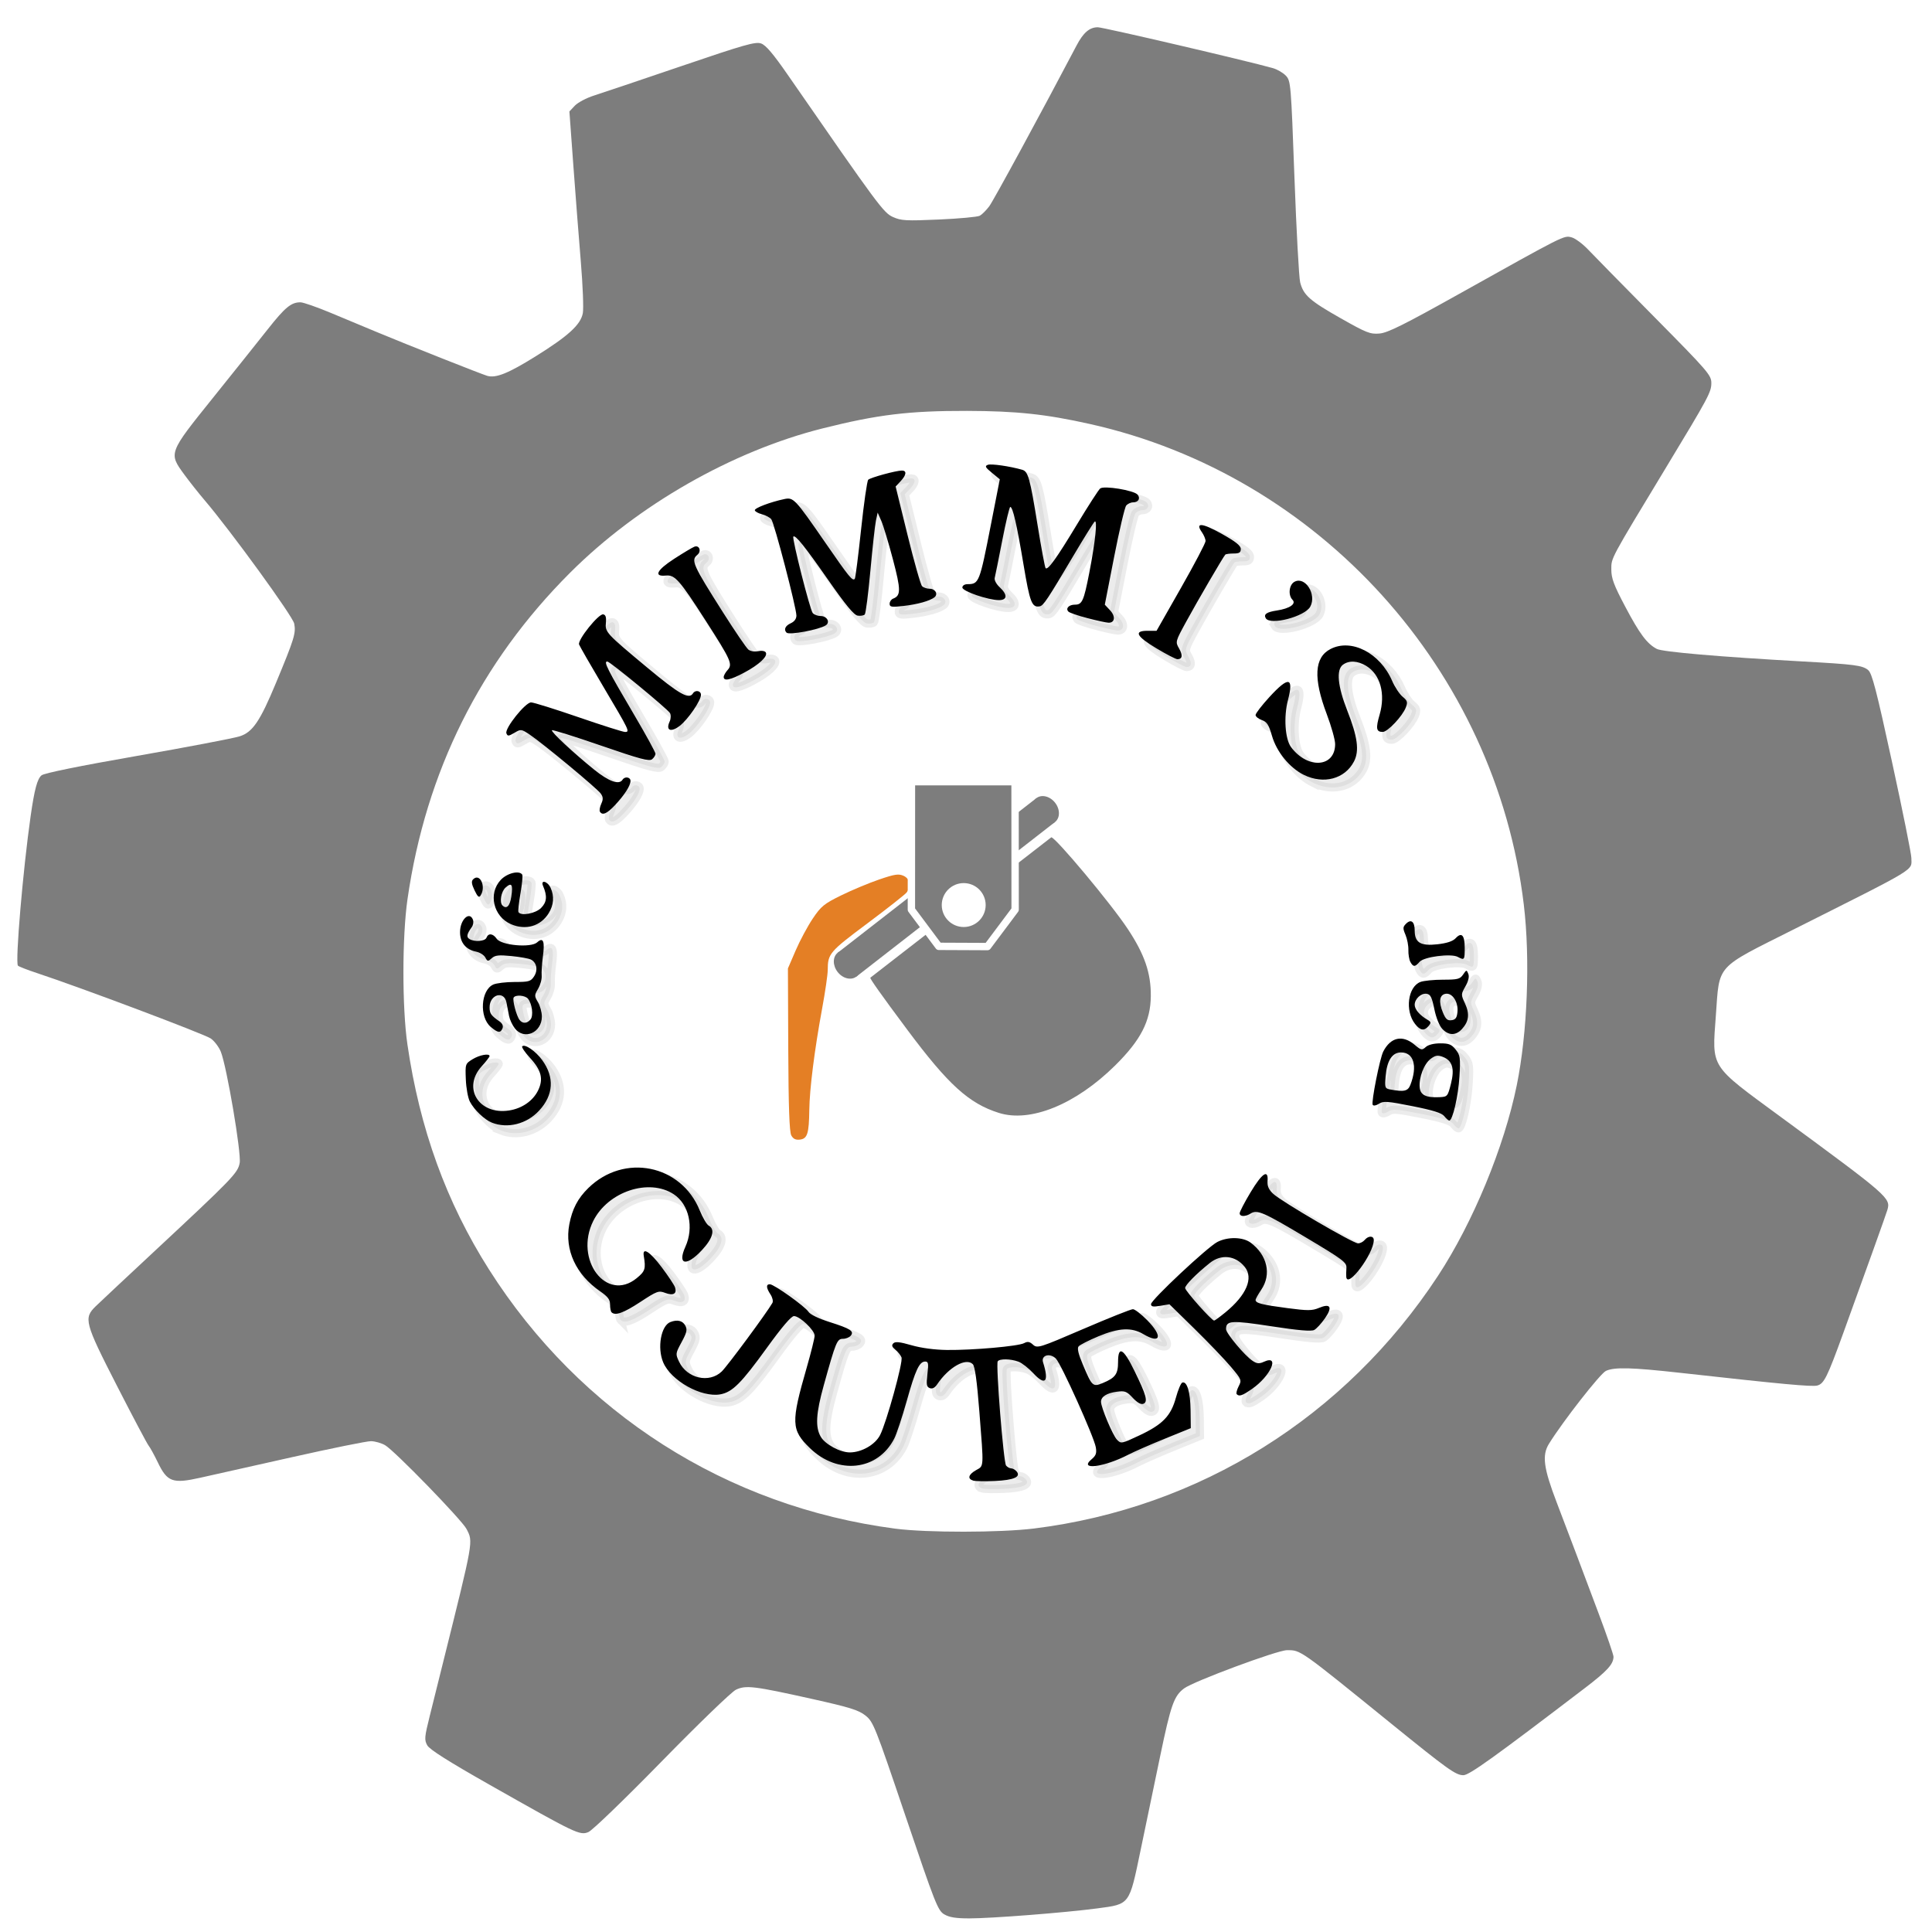 <?xml version="1.0" encoding="UTF-8" standalone="no"?>
<!-- Created with Inkscape (http://www.inkscape.org/) -->

<svg
   xmlns:dc="http://purl.org/dc/elements/1.1/"
   xmlns:cc="http://creativecommons.org/ns#"
   xmlns:rdf="http://www.w3.org/1999/02/22-rdf-syntax-ns#"
   xmlns:svg="http://www.w3.org/2000/svg"
   xmlns="http://www.w3.org/2000/svg"
   xmlns:sodipodi="http://sodipodi.sourceforge.net/DTD/sodipodi-0.dtd"
   xmlns:inkscape="http://www.inkscape.org/namespaces/inkscape"
   id="svg3336"
   version="1.1"
   inkscape:version="0.91 r13725"
   width="236"
   height="236"
   viewBox="0 0 236 236"
   sodipodi:docname="logo.svg">
  <defs
     id="defs3340">
    <filter
       inkscape:collect="always"
       style="color-interpolation-filters:sRGB"
       id="filter4368"
       x="-0.012"
       width="1.024"
       y="-0.012"
       height="1.024">
      <feGaussianBlur
         inkscape:collect="always"
         stdDeviation="0.619"
         id="feGaussianBlur4370" />
    </filter>
  </defs>
  <sodipodi:namedview
     pagecolor="#ffffff"
     bordercolor="#666666"
     borderopacity="1"
     objecttolerance="10"
     gridtolerance="10"
     guidetolerance="10"
     inkscape:pageopacity="0"
     inkscape:pageshadow="2"
     inkscape:window-width="1920"
     inkscape:window-height="1004"
     id="namedview3338"
     showgrid="false"
     showborder="true"
     inkscape:zoom="4"
     inkscape:cx="122.53002"
     inkscape:cy="71.367532"
     inkscape:window-x="0"
     inkscape:window-y="25"
     inkscape:window-maximized="1"
     inkscape:current-layer="g3346"
     inkscape:snap-grids="true"
     showguides="false">
    <inkscape:grid
       type="xygrid"
       id="grid4177" />
  </sodipodi:namedview>
  <g
     id="g3346"
     transform="translate(-421.953,-775.349)">
    <g
       id="g4236">
      <circle
         r="71.442"
         cy="891.803"
         cx="537.093"
         id="path4163"
         style="fill:#ffffff;fill-opacity:1" />
      <path
         sodipodi:nodetypes="cscscssccssccccccsscssscscsssssssssscssssccsccsscsssccssscscssscsssssccscssscscscscsccccsssccccccccscsssssscsscccsccssscc"
         style="fill:#7d7d7d;fill-opacity:1"
         d="m 537.288,1009.19 c -0.773,-0.462 -1.111,-1.319 -4.72,-11.988 -3.714,-10.98 -3.932,-11.527 -4.891,-12.291 -0.839,-0.669 -1.909,-1.002 -6.525,-2.031 -7.095,-1.581 -8.088,-1.702 -9.303,-1.125 -0.527,0.25 -4.568,4.15 -9.058,8.742 -4.552,4.655 -8.482,8.446 -8.963,8.645 -1.045,0.433 -1.484,0.223 -12.063,-5.773 -5.024,-2.847 -7.335,-4.309 -7.62,-4.82 -0.372,-0.666 -0.344,-0.999 0.307,-3.61 0.394,-1.582 1.121,-4.5 1.615,-6.485 3.763,-15.115 3.694,-14.724 2.877,-16.326 -0.562,-1.102 -8.819,-9.599 -9.959,-10.248 -0.458,-0.261 -1.229,-0.479 -1.714,-0.486 -0.485,-0.01 -4.795,0.866 -9.579,1.939 -4.784,1.073 -9.87,2.213 -11.302,2.533 -3.354,0.75 -4.012,0.509 -5.165,-1.89 -0.429,-0.892 -0.932,-1.81 -1.119,-2.039 -0.187,-0.229 -1.918,-3.5 -3.847,-7.268 -3.975,-7.764 -4.118,-8.3 -2.605,-9.766 0.496,-0.481 3.651,-3.436 7.011,-6.566 9.699,-9.037 10.339,-9.699 10.565,-10.927 0.219,-1.189 -1.567,-11.728 -2.301,-13.58 -0.228,-0.575 -0.779,-1.305 -1.225,-1.622 -0.738,-0.526 -15.871,-6.224 -21.199,-7.982 -1.222,-0.403 -2.286,-0.818 -2.364,-0.923 -0.342,-0.453 0.615,-11.705 1.555,-18.276 0.467,-3.263 0.808,-4.536 1.334,-4.972 0.318,-0.264 4.652,-1.146 11.554,-2.351 6.098,-1.065 11.88,-2.167 12.653,-2.413 1.571,-0.499 2.484,-1.843 4.421,-6.508 2.257,-5.436 2.455,-6.078 2.234,-7.256 -0.166,-0.885 -7.733,-11.305 -10.963,-15.095 -0.716,-0.84 -1.824,-2.24 -2.463,-3.112 -1.929,-2.631 -1.937,-2.609 3.46,-9.324 2.542,-3.163 5.572,-6.955 6.733,-8.426 2.117,-2.683 2.86,-3.295 3.998,-3.293 0.336,8.3e-4 1.986,0.575 3.666,1.276 1.68,0.701 4.241,1.77 5.692,2.374 3.705,1.544 12.8,5.148 13.466,5.336 1.053,0.298 2.559,-0.309 5.849,-2.355 4.041,-2.513 5.553,-3.892 5.817,-5.308 0.106,-0.569 -0.003,-3.38 -0.243,-6.247 -0.24,-2.867 -0.652,-8.178 -0.917,-11.801 l -0.481,-6.588 0.663,-0.705 c 0.365,-0.388 1.42,-0.945 2.345,-1.239 0.925,-0.293 5.715,-1.907 10.645,-3.587 7.733,-2.635 9.073,-3.015 9.761,-2.775 0.577,0.201 1.474,1.255 3.236,3.8 11.125,16.073 11.721,16.88 12.872,17.399 1,0.451 1.6,0.484 5.616,0.307 2.473,-0.109 4.718,-0.316 4.989,-0.461 0.271,-0.145 0.794,-0.668 1.162,-1.162 0.528,-0.709 6.4,-11.523 10.665,-19.64 0.827,-1.574 1.582,-2.221 2.593,-2.221 0.663,0 18.206,4.093 21.373,4.987 0.544,0.153 1.264,0.572 1.601,0.931 0.596,0.635 0.624,0.963 1.045,12.43 0.238,6.478 0.552,12.244 0.699,12.814 0.401,1.561 1.173,2.243 4.968,4.392 3.147,1.782 3.588,1.955 4.73,1.855 1.003,-0.088 2.98,-1.072 9.718,-4.837 12.921,-7.22 12.786,-7.152 13.721,-6.917 0.445,0.112 1.363,0.788 2.041,1.504 0.678,0.715 4.341,4.446 8.14,8.289 6.491,6.567 6.907,7.05 6.907,8.003 0,1.113 -0.312,1.697 -5.501,10.274 -6.916,11.434 -6.716,11.06 -6.716,12.505 0,1.088 0.305,1.903 1.701,4.545 1.76,3.331 2.66,4.535 3.857,5.161 0.702,0.367 7.687,0.968 17.766,1.529 6.455,0.359 7.337,0.475 8.049,1.056 0.473,0.386 1,2.416 2.927,11.274 1.293,5.942 2.351,11.197 2.351,11.678 0,1.609 1.043,0.976 -14.46,8.767 -9.556,4.802 -8.962,4.142 -9.422,10.474 -0.472,6.506 -0.815,5.971 7.945,12.404 13.219,9.709 13.436,9.899 13,11.367 -0.166,0.56 -2.552,7.223 -5.381,15.026 -1.955,5.394 -2.355,6.197 -3.186,6.406 -0.667,0.167 -4.315,-0.171 -16.679,-1.548 -5.981,-0.666 -8.075,-0.722 -9.123,-0.244 -0.691,0.315 -5.27,6.172 -6.963,8.908 -0.868,1.402 -0.661,2.966 0.946,7.164 0.789,2.062 1.857,4.873 2.373,6.247 0.516,1.374 1.756,4.676 2.757,7.336 1.001,2.66 1.815,5.034 1.81,5.275 -0.02,0.909 -0.778,1.738 -3.467,3.791 -11.088,8.464 -14.16,10.669 -14.871,10.669 -0.93,0 -1.89,-0.686 -8.751,-6.247 -11.353,-9.203 -11.099,-9.024 -12.8,-9.024 -1.173,0 -11.398,3.798 -12.565,4.668 -1.234,0.92 -1.614,1.992 -2.917,8.243 -0.701,3.36 -1.78,8.545 -2.398,11.523 -1.399,6.736 -1.279,6.574 -5.285,7.106 -3.913,0.52 -12.93,1.224 -15.651,1.222 -1.637,0 -2.44,-0.132 -3.054,-0.498 z m 10.956,-47.127 c 20.238,-2.506 38.059,-13.648 49.364,-30.865 4.267,-6.498 8.084,-15.733 9.624,-23.285 1.3,-6.374 1.653,-15.428 0.859,-22.058 -3.428,-28.62 -24.949,-52.454 -53.023,-58.718 -5.382,-1.201 -8.968,-1.582 -15.003,-1.596 -7.068,-0.016 -10.905,0.45 -17.631,2.139 -11.043,2.774 -22.565,9.358 -30.837,17.624 -10.969,10.96 -17.611,24.289 -19.863,39.858 -0.662,4.58 -0.669,13.264 -0.013,17.77 1.499,10.303 4.753,19.278 9.967,27.491 11.139,17.546 29.037,28.962 49.631,31.657 3.839,0.502 12.804,0.493 16.926,-0.017 z m -4.292,-50.774 c -3.649,-1.157 -6.152,-3.43 -11.143,-10.115 -3.395,-4.548 -4.55,-6.221 -4.55,-6.389 22.114,-17.158 0,0 22.114,-17.158 0.532,0.023 7.247,8.043 9.323,11.172 2.073,3.125 2.86,5.415 2.832,8.238 -0.03,3.044 -1.226,5.367 -4.357,8.462 -4.816,4.759 -10.355,7.016 -14.218,5.791 z"
         id="path3343"
         inkscape:connector-curvature="0" />
    </g>
    <path
       style="fill:#000000;fill-opacity:1"
       d="m 540.828,956.206 c -0.728,-0.217 -0.584,-0.74 0.349,-1.271 0.982,-0.559 0.958,-0.132 0.408,-7.159 -0.291,-3.722 -0.541,-5.529 -0.802,-5.79 -0.828,-0.828 -2.932,0.362 -4.348,2.459 -0.292,0.432 -0.593,0.588 -0.906,0.468 -0.393,-0.151 -0.439,-0.425 -0.288,-1.714 0.153,-1.302 0.112,-1.534 -0.268,-1.534 -0.718,0 -1.194,1.016 -2.268,4.84 -0.555,1.974 -1.238,4.036 -1.519,4.581 -2.013,3.913 -6.887,4.461 -10.296,1.159 -2.297,-2.226 -2.333,-3.108 -0.396,-9.834 0.533,-1.851 0.969,-3.611 0.969,-3.91 0,-0.665 -1.82,-2.389 -2.521,-2.389 -0.334,0 -1.464,1.322 -3.301,3.862 -3.144,4.348 -4.214,5.42 -5.683,5.696 -2.306,0.433 -6.058,-1.666 -6.997,-3.914 -0.746,-1.786 -0.263,-4.476 0.883,-4.916 0.847,-0.325 1.495,-0.172 1.817,0.429 0.269,0.503 0.196,0.834 -0.447,2.024 -0.752,1.39 -0.759,1.444 -0.308,2.395 0.968,2.04 3.674,2.661 5.207,1.195 0.694,-0.664 5.494,-7.158 6.194,-8.38 0.113,-0.198 0.01,-0.662 -0.235,-1.031 -0.535,-0.817 -0.562,-1.247 -0.078,-1.247 0.506,0 4.32,2.723 4.721,3.371 0.197,0.318 1.223,0.816 2.539,1.232 2.589,0.82 3.075,1.131 2.619,1.681 -0.173,0.209 -0.602,0.38 -0.953,0.38 -0.715,0 -0.862,0.357 -2.339,5.671 -0.958,3.446 -1.055,5.13 -0.363,6.301 0.554,0.938 2.38,1.914 3.564,1.905 1.444,-0.011 3.091,-0.962 3.68,-2.125 0.79,-1.561 2.825,-8.934 2.616,-9.479 -0.098,-0.257 -0.435,-0.678 -0.748,-0.934 -0.424,-0.347 -0.489,-0.547 -0.256,-0.785 0.236,-0.24 0.786,-0.183 2.221,0.231 1.187,0.342 2.823,0.561 4.328,0.579 3.151,0.037 8.72,-0.455 9.428,-0.834 0.432,-0.231 0.672,-0.19 1.092,0.19 0.517,0.468 0.75,0.396 6.155,-1.929 3.089,-1.329 5.809,-2.412 6.044,-2.408 0.235,0 1.016,0.606 1.735,1.336 1.948,1.978 1.671,2.968 -0.476,1.701 -1.43,-0.844 -2.984,-0.764 -5.484,0.281 -1.173,0.49 -2.258,1.042 -2.411,1.226 -0.192,0.232 -0.033,0.916 0.519,2.223 1.129,2.676 1.22,2.759 2.456,2.244 1.518,-0.631 1.847,-1.087 1.847,-2.558 0,-2.036 0.645,-1.692 1.993,1.064 1.465,2.995 1.686,3.813 1.091,4.041 -0.289,0.111 -0.741,-0.145 -1.285,-0.727 -0.747,-0.799 -0.962,-0.882 -1.955,-0.749 -1.231,0.165 -1.927,0.608 -1.927,1.227 0,0.694 1.428,4.082 1.952,4.633 0.488,0.512 0.55,0.5 2.722,-0.519 2.861,-1.342 3.863,-2.376 4.476,-4.618 0.262,-0.958 0.614,-1.788 0.781,-1.843 0.575,-0.192 0.983,1.172 1.01,3.369 l 0.026,2.201 -3.193,1.297 c -1.756,0.713 -3.755,1.589 -4.442,1.945 -2.979,1.546 -6.126,1.934 -4.476,0.551 0.526,-0.441 0.63,-0.736 0.51,-1.452 -0.211,-1.259 -4.229,-10.189 -4.876,-10.836 -0.733,-0.733 -1.845,-0.411 -1.569,0.455 0.759,2.385 0.276,2.924 -1.192,1.33 -0.567,-0.615 -1.382,-1.25 -1.812,-1.411 -0.959,-0.359 -2.324,-0.381 -2.534,-0.041 -0.249,0.403 0.707,12.345 1.019,12.728 0.155,0.191 0.439,0.347 0.631,0.347 0.192,0 0.49,0.171 0.664,0.38 0.548,0.66 -0.357,1.053 -2.666,1.159 -1.189,0.054 -2.381,0.034 -2.648,-0.046 z m 32.196,-10.551 c -0.096,-0.096 0.01,-0.527 0.231,-0.958 0.394,-0.762 0.368,-0.828 -0.95,-2.394 -0.745,-0.886 -2.738,-2.966 -4.428,-4.622 l -3.073,-3.012 -1.125,0.19 c -0.879,0.149 -1.125,0.103 -1.125,-0.207 0,-0.51 6.882,-6.959 8.101,-7.592 1.264,-0.656 3.115,-0.622 4.057,0.076 2.05,1.518 2.585,3.874 1.308,5.756 -0.382,0.563 -0.694,1.129 -0.694,1.258 0,0.381 0.786,0.581 3.867,0.986 2.517,0.331 3.036,0.328 3.873,-0.022 1.42,-0.593 1.691,-0.113 0.725,1.281 -0.434,0.626 -1.019,1.261 -1.301,1.412 -0.36,0.193 -1.922,0.059 -5.246,-0.451 -4.893,-0.75 -5.526,-0.709 -5.526,0.355 0,0.507 2.3,3.254 3.241,3.87 0.547,0.358 0.802,0.378 1.394,0.108 1.996,-0.909 0.815,1.753 -1.477,3.33 -1.199,0.825 -1.543,0.943 -1.851,0.635 z m -1.376,-10.003 c 2.571,-2.107 3.454,-4.189 2.354,-5.548 -1.139,-1.406 -2.876,-1.596 -4.276,-0.469 -1.69,1.361 -3.006,2.696 -3.006,3.051 0,0.338 3.243,3.98 3.543,3.98 0.081,0 0.705,-0.456 1.385,-1.014 z m -74.99,0 c -0.102,-0.102 -0.185,-0.533 -0.185,-0.959 0,-0.601 -0.271,-0.96 -1.217,-1.611 -2.954,-2.033 -4.348,-5.057 -3.762,-8.164 0.357,-1.89 1.035,-3.186 2.331,-4.452 4.367,-4.267 11.326,-2.868 13.603,2.736 0.362,0.89 0.856,1.73 1.099,1.865 0.815,0.456 0.502,1.565 -0.847,3.007 -1.897,2.029 -3.011,1.79 -2.005,-0.428 1.07,-2.358 0.449,-5.177 -1.411,-6.408 -3.03,-2.005 -8.048,-0.343 -9.844,3.259 -2.354,4.724 1.629,9.982 5.297,6.993 1.044,-0.851 1.138,-1.143 0.874,-2.734 -0.186,-1.12 0.75,-0.526 2.188,1.388 0.803,1.069 1.537,2.175 1.631,2.457 0.259,0.781 -0.212,1.051 -1.19,0.682 -0.814,-0.307 -0.997,-0.24 -3.059,1.113 -2.043,1.341 -3.054,1.703 -3.503,1.255 z m 89.745,-4.327 c -0.016,-0.191 -0.01,-0.681 0.019,-1.089 0.044,-0.68 -0.365,-0.989 -4.887,-3.688 -5.269,-3.145 -6.005,-3.466 -6.802,-2.968 -0.672,0.42 -1.35,0.405 -1.349,-0.029 0,-0.191 0.601,-1.347 1.335,-2.568 1.411,-2.348 2.183,-2.858 2.071,-1.366 -0.047,0.625 0.14,1.046 0.694,1.565 0.998,0.934 9.755,6.048 10.357,6.048 0.257,0 0.623,-0.187 0.813,-0.416 0.452,-0.544 1.111,-0.534 1.111,0.017 0,1.662 -3.235,5.987 -3.361,4.495 z M 482.035,912.481 c -0.903,-0.359 -2.162,-1.562 -2.687,-2.568 -0.229,-0.438 -0.451,-1.657 -0.493,-2.708 -0.076,-1.887 -0.066,-1.918 0.821,-2.466 0.855,-0.528 2.081,-0.752 2.081,-0.38 0,0.096 -0.437,0.659 -0.972,1.25 -2.383,2.638 -0.341,5.943 3.332,5.392 1.586,-0.238 2.932,-1.163 3.562,-2.446 0.682,-1.39 0.413,-2.471 -0.996,-3.999 -0.616,-0.669 -1.04,-1.296 -0.941,-1.395 0.324,-0.324 1.645,0.586 2.441,1.682 1.522,2.096 1.393,4.256 -0.367,6.166 -1.514,1.642 -3.856,2.239 -5.782,1.473 z m 116.337,-0.793 c -0.301,-0.381 -1.382,-0.721 -3.887,-1.219 -3.054,-0.608 -3.544,-0.644 -4.081,-0.297 -0.355,0.229 -0.678,0.285 -0.772,0.133 -0.195,-0.316 0.873,-5.697 1.293,-6.511 0.905,-1.755 2.35,-2.066 3.826,-0.824 0.803,0.676 0.9,0.696 1.362,0.278 0.307,-0.278 0.987,-0.45 1.774,-0.45 1.061,0 1.379,0.129 1.883,0.763 0.551,0.694 0.593,0.99 0.461,3.262 -0.139,2.404 -0.836,5.425 -1.246,5.404 -0.109,-0.01 -0.385,-0.248 -0.614,-0.539 z m 0.816,-3.945 c 0.475,-1.875 0.178,-2.849 -1.006,-3.299 -0.607,-0.231 -0.889,-0.184 -1.461,0.24 -0.817,0.606 -1.467,2.3 -1.347,3.509 0.092,0.93 0.777,1.26 2.442,1.178 0.94,-0.047 0.985,-0.1 1.371,-1.627 z m -4.95,0.121 c 0.889,-2.3 0.411,-3.957 -1.142,-3.957 -1.083,0 -1.726,0.995 -1.886,2.917 -0.114,1.378 -0.078,1.486 0.535,1.603 1.716,0.325 2.191,0.218 2.493,-0.563 z m -109.387,-6.885 c -0.306,-0.389 -0.627,-1.076 -0.714,-1.527 -0.087,-0.451 -0.23,-1.195 -0.319,-1.653 -0.288,-1.49 -2.06,-0.974 -2.06,0.6 0,0.755 0.177,1.006 1.225,1.73 0.33,0.228 0.465,0.54 0.356,0.824 -0.237,0.617 -0.58,0.575 -1.454,-0.177 -1.406,-1.209 -1.203,-4.466 0.321,-5.161 0.379,-0.172 1.554,-0.314 2.612,-0.314 1.736,0 1.968,-0.067 2.37,-0.68 0.504,-0.769 0.333,-1.692 -0.383,-2.059 -0.257,-0.132 -1.326,-0.324 -2.376,-0.427 -1.556,-0.153 -2.001,-0.104 -2.407,0.263 -0.462,0.418 -0.519,0.411 -0.788,-0.091 -0.159,-0.298 -0.665,-0.617 -1.124,-0.709 -1.257,-0.252 -1.962,-1.109 -1.962,-2.386 0,-1.516 1.154,-2.618 1.58,-1.509 0.096,0.25 0.029,0.656 -0.149,0.902 -0.607,0.84 -0.679,1.198 -0.291,1.444 0.622,0.394 1.917,0.293 2.092,-0.163 0.223,-0.582 0.795,-0.519 1.246,0.137 0.556,0.808 4.176,1.131 4.938,0.441 0.748,-0.677 0.959,-0.157 0.704,1.734 -0.117,0.867 -0.183,1.916 -0.148,2.332 0.035,0.416 -0.159,1.134 -0.432,1.597 -0.471,0.797 -0.472,0.882 -0.02,1.647 0.262,0.444 0.476,1.232 0.476,1.752 0,1.962 -2.147,2.911 -3.292,1.454 z m 1.905,-1.098 c 0.381,-0.459 0.2,-1.922 -0.314,-2.541 -0.343,-0.413 -1.515,-0.507 -1.742,-0.139 -0.18,0.292 0.348,2.281 0.73,2.75 0.379,0.466 0.904,0.438 1.326,-0.07 z m 111.378,1.153 c -0.364,-0.388 -0.759,-1.372 -0.974,-2.429 -0.291,-1.431 -0.472,-1.794 -0.928,-1.862 -0.687,-0.102 -1.469,0.619 -1.469,1.353 0,0.551 0.618,1.274 1.55,1.814 0.455,0.264 0.476,0.37 0.15,0.763 -0.532,0.641 -1.015,0.57 -1.656,-0.245 -1.258,-1.6 -0.882,-4.546 0.656,-5.13 0.399,-0.152 1.639,-0.276 2.756,-0.276 1.795,0 2.08,-0.072 2.455,-0.625 0.407,-0.599 0.433,-0.603 0.637,-0.091 0.139,0.349 0.018,0.877 -0.35,1.527 -0.552,0.976 -0.553,1.013 -0.049,2.104 0.586,1.268 0.47,2.205 -0.387,3.124 -0.75,0.804 -1.619,0.794 -2.39,-0.027 z m 1.854,-2.075 c 0.115,-1.203 -0.611,-2.334 -1.425,-2.219 -0.777,0.111 -0.907,0.967 -0.351,2.299 0.338,0.809 0.556,1.002 1.057,0.931 0.488,-0.069 0.65,-0.297 0.719,-1.012 z m -5.754,-6.109 c -0.149,-0.279 -0.258,-0.934 -0.242,-1.458 0.016,-0.523 -0.144,-1.357 -0.354,-1.853 -0.337,-0.792 -0.329,-0.956 0.067,-1.352 0.614,-0.614 1.059,-0.261 1.059,0.838 0,1.472 0.717,1.903 2.773,1.671 1.168,-0.132 1.883,-0.37 2.229,-0.741 0.731,-0.785 1.107,-0.379 1.107,1.195 0,1.474 -0.036,1.521 -0.848,1.086 -0.833,-0.446 -4.134,-0.017 -4.667,0.606 -0.551,0.644 -0.781,0.645 -1.123,0.01 z M 484.371,888.241 c -2.159,-0.94 -2.808,-3.742 -1.253,-5.407 0.781,-0.837 2.284,-1.202 2.631,-0.639 0.076,0.123 -0.024,1.153 -0.221,2.291 -0.197,1.137 -0.307,2.161 -0.244,2.276 0.283,0.513 2.072,0.187 2.761,-0.502 0.71,-0.71 0.777,-1.448 0.245,-2.691 -0.342,-0.799 0.551,-0.584 0.918,0.221 0.47,1.031 0.394,2.087 -0.222,3.097 -0.974,1.597 -2.817,2.138 -4.616,1.354 z m 0.04,-3.366 c 0.225,-1.5 0.044,-1.781 -0.709,-1.099 -0.535,0.484 -0.758,1.79 -0.372,2.176 0.495,0.495 0.906,0.086 1.081,-1.077 z m -4.491,-0.77 c -0.362,-0.76 -0.409,-1.108 -0.178,-1.339 0.827,-0.827 1.619,0.863 0.921,1.966 -0.196,0.31 -0.362,0.17 -0.743,-0.627 z m 15.316,-9.608 c -0.087,-0.141 -0.014,-0.574 0.163,-0.962 0.254,-0.557 0.24,-0.821 -0.066,-1.254 -0.442,-0.626 -7.065,-6.122 -8.666,-7.191 -1.034,-0.691 -1.079,-0.696 -1.876,-0.225 -0.72,0.425 -0.836,0.432 -0.979,0.059 -0.228,-0.593 2.312,-3.775 3.013,-3.775 0.299,0 2.901,0.812 5.782,1.805 2.881,0.993 5.443,1.805 5.693,1.805 0.617,0 0.561,-0.116 -2.66,-5.553 -1.535,-2.591 -2.863,-4.899 -2.951,-5.129 -0.21,-0.547 2.39,-3.792 2.951,-3.682 0.293,0.057 0.39,0.354 0.326,1 -0.116,1.173 0.011,1.311 5.04,5.496 3.95,3.287 5.112,3.94 5.601,3.148 0.278,-0.449 0.972,-0.318 0.972,0.184 0,0.71 -1.589,3.023 -2.614,3.805 -1.073,0.818 -1.708,0.547 -1.221,-0.522 0.168,-0.368 0.188,-0.806 0.048,-1.053 -0.281,-0.496 -7.332,-6.301 -7.655,-6.301 -0.482,0 -0.064,0.828 3.363,6.654 1.389,2.361 2.526,4.439 2.526,4.617 0,0.178 -0.188,0.479 -0.417,0.669 -0.342,0.284 -1.466,-0.016 -6.256,-1.669 -3.212,-1.108 -5.902,-1.953 -5.978,-1.877 -0.168,0.168 2.567,2.724 5.138,4.802 1.817,1.468 3.071,1.915 3.487,1.243 0.268,-0.433 0.972,-0.326 0.972,0.149 0,0.58 -0.735,1.724 -1.911,2.975 -0.975,1.037 -1.523,1.273 -1.825,0.784 z m 85.987,-4.494 c -1.741,-0.862 -3.33,-2.811 -3.896,-4.777 -0.387,-1.346 -0.614,-1.698 -1.237,-1.918 -0.42,-0.148 -0.764,-0.427 -0.764,-0.619 0,-0.192 0.761,-1.179 1.69,-2.194 2.35,-2.565 3.002,-2.456 2.263,0.376 -0.533,2.042 -0.353,4.759 0.381,5.741 2.03,2.719 5.384,2.489 5.384,-0.37 0,-0.524 -0.459,-2.166 -1.02,-3.648 -1.669,-4.412 -1.525,-6.942 0.455,-7.966 2.555,-1.321 6.046,0.48 7.526,3.882 0.332,0.764 0.909,1.639 1.282,1.946 0.584,0.48 0.639,0.662 0.395,1.304 -0.405,1.066 -2.224,2.997 -2.823,2.997 -0.796,0 -0.872,-0.42 -0.381,-2.108 0.739,-2.541 0.091,-4.906 -1.629,-5.955 -1.051,-0.641 -2.102,-0.696 -2.849,-0.15 -0.837,0.612 -0.65,2.616 0.52,5.591 1.273,3.235 1.499,4.931 0.829,6.226 -1.107,2.138 -3.712,2.836 -6.126,1.641 z m -70.867,-11.956 c 0,-0.179 0.212,-0.56 0.472,-0.847 0.646,-0.714 0.43,-1.201 -2.683,-6.047 -3.206,-4.989 -3.754,-5.609 -4.861,-5.498 -1.524,0.153 -1.113,-0.666 1.031,-2.053 1.108,-0.717 2.217,-1.38 2.465,-1.474 0.597,-0.225 0.887,0.554 0.366,0.986 -0.816,0.677 -0.594,1.177 3.141,7.066 1.453,2.291 2.841,4.325 3.085,4.52 0.255,0.204 0.76,0.286 1.186,0.192 0.426,-0.094 0.825,-0.029 0.937,0.151 0.288,0.466 -0.812,1.498 -2.634,2.469 -1.694,0.903 -2.505,1.076 -2.505,0.534 z m 52.871,-3.493 c -2.478,-1.486 -2.818,-2.152 -1.098,-2.152 l 1.102,0 2.993,-5.261 c 1.646,-2.893 2.993,-5.458 2.993,-5.7 0,-0.241 -0.202,-0.727 -0.449,-1.079 -0.855,-1.221 0.01,-1.156 2.399,0.179 1.726,0.964 2.353,1.461 2.353,1.867 0,0.436 -0.186,0.553 -0.879,0.553 -0.483,0 -0.941,0.062 -1.015,0.139 -0.237,0.242 -3.409,5.681 -4.788,8.211 -1.312,2.406 -1.321,2.441 -0.861,3.244 0.482,0.84 0.41,1.317 -0.2,1.317 -0.194,0 -1.342,-0.594 -2.552,-1.319 z m -45.193,-1.924 c -0.371,-0.371 -0.161,-0.842 0.513,-1.149 0.447,-0.203 0.693,-0.541 0.69,-0.947 -0.01,-0.982 -2.707,-11.324 -3.072,-11.764 -0.179,-0.215 -0.692,-0.487 -1.14,-0.603 -0.448,-0.116 -0.839,-0.334 -0.868,-0.485 -0.052,-0.269 1.878,-1.003 3.6,-1.369 1.125,-0.239 1.297,-0.056 5.022,5.339 2.902,4.203 3.303,4.696 3.587,4.412 0.081,-0.081 0.426,-2.784 0.768,-6.006 0.342,-3.223 0.736,-5.971 0.876,-6.107 0.28,-0.271 3.4,-1.123 4.113,-1.123 0.622,0 0.556,0.541 -0.16,1.304 l -0.606,0.645 1.456,5.928 c 0.801,3.26 1.598,6.07 1.772,6.244 0.174,0.174 0.591,0.317 0.926,0.317 0.7,0 1.071,0.669 0.582,1.05 -0.566,0.441 -2.072,0.859 -3.804,1.055 -1.44,0.163 -1.663,0.126 -1.663,-0.273 0,-0.254 0.191,-0.534 0.424,-0.624 0.965,-0.37 0.961,-1.067 -0.026,-4.808 -0.533,-2.021 -1.17,-4.13 -1.415,-4.688 l -0.446,-1.014 -0.212,0.972 c -0.117,0.534 -0.421,3.283 -0.676,6.108 -0.255,2.825 -0.566,5.241 -0.69,5.368 -0.124,0.127 -0.511,0.19 -0.858,0.139 -0.457,-0.067 -1.452,-1.268 -3.6,-4.347 -2.901,-4.158 -4.025,-5.558 -4.265,-5.309 -0.186,0.194 2.028,8.928 2.367,9.337 0.167,0.201 0.604,0.365 0.972,0.365 0.773,0 1.194,0.77 0.623,1.139 -0.829,0.534 -4.467,1.214 -4.787,0.894 z m 36.758,-1.772 c -1.139,-0.298 -2.184,-0.655 -2.322,-0.793 -0.387,-0.387 0.046,-0.855 0.79,-0.855 0.882,0 1.079,-0.436 1.752,-3.887 0.737,-3.78 1.032,-6.619 0.649,-6.247 -0.158,0.153 -1.286,1.964 -2.507,4.026 -3.276,5.53 -3.746,6.237 -4.205,6.314 -0.951,0.162 -1.195,-0.471 -1.97,-5.105 -0.822,-4.913 -1.31,-7.04 -1.618,-7.04 -0.101,0 -0.543,1.843 -0.981,4.095 -0.438,2.252 -0.852,4.308 -0.919,4.568 -0.07,0.27 0.188,0.76 0.601,1.143 0.984,0.912 0.95,1.578 -0.081,1.578 -1.322,0 -4.472,-1.083 -4.472,-1.538 0,-0.234 0.264,-0.407 0.625,-0.41 1.412,-0.01 1.468,-0.153 2.869,-7.308 l 1.079,-5.507 -0.967,-0.791 c -0.807,-0.66 -0.89,-0.821 -0.498,-0.972 0.408,-0.157 2.682,0.169 4.198,0.603 0.73,0.208 0.948,0.991 1.873,6.711 0.458,2.834 0.903,5.223 0.988,5.308 0.278,0.277 1.332,-1.191 3.838,-5.345 1.354,-2.245 2.627,-4.218 2.828,-4.385 0.461,-0.383 4.134,0.223 4.575,0.755 0.379,0.457 0.089,0.939 -0.565,0.939 -0.278,0 -0.652,0.177 -0.831,0.393 -0.179,0.216 -0.84,3.028 -1.469,6.249 l -1.143,5.856 0.637,0.678 c 0.701,0.746 0.602,1.548 -0.188,1.524 -0.272,-0.01 -1.426,-0.259 -2.565,-0.557 z m 21.784,0.017 c -0.299,-0.484 0.096,-0.764 1.347,-0.951 1.559,-0.234 2.404,-0.811 1.915,-1.307 -0.564,-0.572 -0.424,-1.846 0.243,-2.203 1.307,-0.7 2.731,1.537 1.93,3.033 -0.65,1.215 -4.88,2.326 -5.436,1.428 z"
       id="path3348"
       inkscape:connector-curvature="0"
       sodipodi:nodetypes="ccsccccsscccsssccccsscccscscssscccssscccccscsccssscccsccscccccccssccccsccccccssccscscscccccsccccccccsscssccccccscccsscscsccssccccscsccscccssccccscscscccscscsccscsccscsccccscscsccsccccccscccsccscccscccccscccccsccccscccccccccsccccccsccscccccccccscccccsscsccscccsscssssccsssscccssscscscsscccccscccscccccsccssccsssccccccccsscsccscssscsssccccccccccscsccscsccsccccscccsccssccscssccssssccsscsccccscccsscscsccscccasc" />
    <path
       sodipodi:nodetypes="sscssssssscssss"
       inkscape:connector-curvature="0"
       id="path3341"
       d="m 518.607,914.034 c -0.228,-0.426 -0.337,-3.551 -0.366,-10.498 l -0.041,-9.891 0.943,-2.188 c 0.519,-1.204 1.456,-2.953 2.082,-3.887 1.021,-1.522 1.384,-1.819 3.499,-2.857 1.298,-0.637 3.379,-1.506 4.624,-1.931 1.914,-0.654 2.376,-0.722 2.985,-0.445 0.786,0.358 0.949,1.267 0.365,2.034 -0.186,0.244 -2.35,1.948 -4.809,3.786 -4.618,3.452 -4.819,3.689 -4.826,5.678 0,0.562 -0.311,2.687 -0.686,4.72 -0.928,5.032 -1.534,9.82 -1.567,12.388 -0.037,2.881 -0.235,3.505 -1.145,3.612 -0.525,0.062 -0.826,-0.086 -1.059,-0.521 z"
       style="fill:#e47f25;fill-opacity:1" />
    <g
       id="g4214"
       transform="matrix(0.789,-0.614,0.614,0.789,-424.077,526.519)">
      <rect
         y="870.864"
         x="524.271"
         height="3.703"
         width="30.764"
         id="rect4181"
         style="fill:#7d7d7d;fill-opacity:1;stroke-width:62.5;stroke-miterlimit:4;stroke-dasharray:none" />
      <ellipse
         ry="1.851"
         rx="1.464"
         style="fill:#7d7d7d;fill-opacity:1;stroke:#ffffff;stroke-width:0;stroke-linecap:round;stroke-linejoin:round;stroke-miterlimit:4;stroke-dasharray:none;stroke-opacity:1"
         id="circle4202"
         cx="524.282"
         cy="872.714" />
      <ellipse
         cy="872.717"
         cx="555.024"
         id="ellipse4212"
         style="fill:#7d7d7d;fill-opacity:1;stroke:#ffffff;stroke-width:0;stroke-linecap:round;stroke-linejoin:round;stroke-miterlimit:4;stroke-dasharray:none;stroke-opacity:1"
         rx="1.464"
         ry="1.851" />
    </g>
    <path
       style="fill:#7d7d7d;fill-opacity:1;stroke:#ffffff;stroke-width:0.899;stroke-linecap:round;stroke-linejoin:round;stroke-miterlimit:4;stroke-dasharray:none;stroke-opacity:1"
       d="m 533.289,870.836 12.656,0.001 0.01,15.628 -3.377,4.509 -5.949,-0.026 -3.346,-4.482 z"
       id="rect4221"
       inkscape:connector-curvature="0"
       sodipodi:nodetypes="ccccccc" />
    <path
       sodipodi:nodetypes="ccsccccsscccsssccccsscccscscssscccssscccccscsccssscccsccscccccccssccccsccccccssccscscscccccsccccccccsscssccccccscccsscscsccssccccscsccscccssccccscscscccscscsccscsccscsccccscscsccsccccccscccsccscccscccccscccccsccccscccccccccsccccccsccscccccccccscccccsscsccscccsscssssccsssscccssscscscsscccccscccscccccsccssccsssccccccccsscsccscssscsssccccccccccscsccscsccsccccscccsccssccscssccssssccsscsccccscccsscscsccscccasc"
       inkscape:connector-curvature="0"
       id="path4242"
       d="m 541.946,957.163 c -0.728,-0.217 -0.584,-0.74 0.349,-1.271 0.982,-0.559 0.958,-0.132 0.408,-7.159 -0.291,-3.722 -0.541,-5.529 -0.802,-5.79 -0.828,-0.828 -2.932,0.362 -4.348,2.459 -0.292,0.432 -0.593,0.588 -0.906,0.468 -0.393,-0.151 -0.439,-0.425 -0.288,-1.714 0.153,-1.302 0.112,-1.534 -0.268,-1.534 -0.718,0 -1.194,1.016 -2.268,4.84 -0.555,1.974 -1.238,4.036 -1.519,4.581 -2.013,3.913 -6.887,4.461 -10.296,1.159 -2.297,-2.226 -2.333,-3.108 -0.396,-9.834 0.533,-1.851 0.969,-3.611 0.969,-3.91 0,-0.665 -1.82,-2.389 -2.521,-2.389 -0.334,0 -1.464,1.322 -3.301,3.862 -3.144,4.348 -4.214,5.42 -5.683,5.696 -2.306,0.433 -6.058,-1.666 -6.997,-3.914 -0.746,-1.786 -0.263,-4.476 0.883,-4.916 0.847,-0.325 1.495,-0.172 1.817,0.429 0.269,0.503 0.196,0.834 -0.447,2.024 -0.752,1.39 -0.759,1.444 -0.308,2.395 0.968,2.04 3.674,2.661 5.207,1.195 0.694,-0.664 5.494,-7.158 6.194,-8.38 0.113,-0.198 0.01,-0.662 -0.235,-1.031 -0.535,-0.817 -0.562,-1.247 -0.078,-1.247 0.506,0 4.32,2.723 4.721,3.371 0.197,0.318 1.223,0.816 2.539,1.232 2.589,0.82 3.075,1.131 2.619,1.681 -0.173,0.209 -0.602,0.38 -0.953,0.38 -0.715,0 -0.862,0.357 -2.339,5.671 -0.958,3.446 -1.055,5.13 -0.363,6.301 0.554,0.938 2.38,1.914 3.564,1.905 1.444,-0.011 3.091,-0.962 3.68,-2.125 0.79,-1.561 2.825,-8.934 2.616,-9.479 -0.098,-0.257 -0.435,-0.678 -0.748,-0.934 -0.424,-0.347 -0.489,-0.547 -0.256,-0.785 0.236,-0.24 0.786,-0.183 2.221,0.231 1.187,0.342 2.823,0.561 4.328,0.579 3.151,0.037 8.72,-0.455 9.428,-0.834 0.432,-0.231 0.672,-0.19 1.092,0.19 0.517,0.468 0.75,0.396 6.155,-1.929 3.089,-1.329 5.809,-2.412 6.044,-2.408 0.235,0 1.016,0.606 1.735,1.336 1.948,1.978 1.671,2.968 -0.476,1.701 -1.43,-0.844 -2.984,-0.764 -5.484,0.281 -1.173,0.49 -2.258,1.042 -2.411,1.226 -0.192,0.232 -0.033,0.916 0.519,2.223 1.129,2.676 1.22,2.759 2.456,2.244 1.518,-0.631 1.847,-1.087 1.847,-2.558 0,-2.036 0.645,-1.692 1.993,1.064 1.465,2.995 1.686,3.813 1.091,4.041 -0.289,0.111 -0.741,-0.145 -1.285,-0.727 -0.747,-0.799 -0.962,-0.882 -1.955,-0.749 -1.231,0.165 -1.927,0.608 -1.927,1.227 0,0.694 1.428,4.082 1.952,4.633 0.488,0.512 0.55,0.5 2.722,-0.519 2.861,-1.342 3.863,-2.376 4.476,-4.618 0.262,-0.958 0.614,-1.788 0.781,-1.843 0.575,-0.192 0.983,1.172 1.01,3.369 l 0.026,2.201 -3.193,1.297 c -1.756,0.713 -3.755,1.589 -4.442,1.945 -2.979,1.546 -6.126,1.934 -4.476,0.551 0.526,-0.441 0.63,-0.736 0.51,-1.452 -0.211,-1.259 -4.229,-10.189 -4.876,-10.836 -0.733,-0.733 -1.845,-0.411 -1.569,0.455 0.759,2.385 0.276,2.924 -1.192,1.33 -0.567,-0.615 -1.382,-1.25 -1.812,-1.411 -0.959,-0.359 -2.324,-0.381 -2.534,-0.041 -0.249,0.403 0.707,12.345 1.019,12.728 0.155,0.191 0.439,0.347 0.631,0.347 0.192,0 0.49,0.171 0.664,0.38 0.548,0.66 -0.357,1.053 -2.666,1.159 -1.189,0.054 -2.381,0.034 -2.648,-0.046 z m 32.196,-10.551 c -0.096,-0.096 0.01,-0.527 0.231,-0.958 0.394,-0.762 0.368,-0.828 -0.95,-2.394 -0.745,-0.886 -2.738,-2.966 -4.428,-4.622 l -3.073,-3.012 -1.125,0.19 c -0.879,0.149 -1.125,0.103 -1.125,-0.207 0,-0.51 6.882,-6.959 8.101,-7.592 1.264,-0.656 3.115,-0.622 4.057,0.076 2.05,1.518 2.585,3.874 1.308,5.756 -0.382,0.563 -0.694,1.129 -0.694,1.258 0,0.381 0.786,0.581 3.867,0.986 2.517,0.331 3.036,0.328 3.873,-0.022 1.42,-0.593 1.691,-0.113 0.725,1.281 -0.434,0.626 -1.019,1.261 -1.301,1.412 -0.36,0.193 -1.922,0.059 -5.246,-0.451 -4.893,-0.75 -5.526,-0.709 -5.526,0.355 0,0.507 2.3,3.254 3.241,3.87 0.547,0.358 0.802,0.378 1.394,0.108 1.996,-0.909 0.815,1.753 -1.477,3.33 -1.199,0.825 -1.543,0.943 -1.851,0.635 z m -1.376,-10.003 c 2.571,-2.107 3.454,-4.189 2.354,-5.548 -1.139,-1.406 -2.876,-1.596 -4.276,-0.469 -1.69,1.361 -3.006,2.696 -3.006,3.051 0,0.338 3.243,3.98 3.543,3.98 0.081,0 0.705,-0.456 1.385,-1.014 z m -74.99,0 c -0.102,-0.102 -0.185,-0.533 -0.185,-0.959 0,-0.601 -0.271,-0.96 -1.217,-1.611 -2.954,-2.033 -4.348,-5.057 -3.762,-8.164 0.357,-1.89 1.035,-3.186 2.331,-4.452 4.367,-4.267 11.326,-2.868 13.603,2.736 0.362,0.89 0.856,1.73 1.099,1.865 0.815,0.456 0.502,1.565 -0.847,3.007 -1.897,2.029 -3.011,1.79 -2.005,-0.428 1.07,-2.358 0.449,-5.177 -1.411,-6.408 -3.03,-2.005 -8.048,-0.343 -9.844,3.259 -2.354,4.724 1.629,9.982 5.297,6.993 1.044,-0.851 1.138,-1.143 0.874,-2.734 -0.186,-1.12 0.75,-0.526 2.188,1.388 0.803,1.069 1.537,2.175 1.631,2.457 0.259,0.781 -0.212,1.051 -1.19,0.682 -0.814,-0.307 -0.997,-0.24 -3.059,1.113 -2.043,1.341 -3.054,1.703 -3.503,1.255 z m 89.745,-4.327 c -0.016,-0.191 -0.01,-0.681 0.019,-1.089 0.044,-0.68 -0.365,-0.989 -4.887,-3.688 -5.269,-3.145 -6.005,-3.466 -6.802,-2.968 -0.672,0.42 -1.35,0.405 -1.349,-0.029 0,-0.191 0.601,-1.347 1.335,-2.568 1.411,-2.348 2.183,-2.858 2.071,-1.366 -0.047,0.625 0.14,1.046 0.694,1.565 0.998,0.934 9.755,6.048 10.357,6.048 0.257,0 0.623,-0.187 0.813,-0.416 0.452,-0.544 1.111,-0.534 1.111,0.017 0,1.662 -3.235,5.987 -3.361,4.495 z M 483.153,913.438 c -0.903,-0.359 -2.162,-1.562 -2.687,-2.568 -0.229,-0.438 -0.451,-1.657 -0.493,-2.708 -0.076,-1.887 -0.066,-1.918 0.821,-2.466 0.855,-0.528 2.081,-0.752 2.081,-0.38 0,0.096 -0.437,0.659 -0.972,1.25 -2.383,2.638 -0.341,5.943 3.332,5.392 1.586,-0.238 2.932,-1.163 3.562,-2.446 0.682,-1.39 0.413,-2.471 -0.996,-3.999 -0.616,-0.669 -1.04,-1.296 -0.941,-1.395 0.324,-0.324 1.645,0.586 2.441,1.682 1.522,2.096 1.393,4.256 -0.367,6.166 -1.514,1.642 -3.856,2.239 -5.782,1.473 z m 116.337,-0.793 c -0.301,-0.381 -1.382,-0.721 -3.887,-1.219 -3.054,-0.608 -3.544,-0.644 -4.081,-0.297 -0.355,0.229 -0.678,0.285 -0.772,0.133 -0.195,-0.316 0.873,-5.697 1.293,-6.511 0.905,-1.755 2.35,-2.066 3.826,-0.824 0.803,0.676 0.9,0.696 1.362,0.278 0.307,-0.278 0.987,-0.45 1.774,-0.45 1.061,0 1.379,0.129 1.883,0.763 0.551,0.694 0.593,0.99 0.461,3.262 -0.139,2.404 -0.836,5.425 -1.246,5.404 -0.109,-0.01 -0.385,-0.248 -0.614,-0.539 z m 0.816,-3.945 c 0.475,-1.875 0.178,-2.849 -1.006,-3.299 -0.607,-0.231 -0.889,-0.184 -1.461,0.24 -0.817,0.606 -1.467,2.3 -1.347,3.509 0.092,0.93 0.777,1.26 2.442,1.178 0.94,-0.047 0.985,-0.1 1.371,-1.627 z m -4.95,0.121 c 0.889,-2.3 0.411,-3.957 -1.142,-3.957 -1.083,0 -1.726,0.995 -1.886,2.917 -0.114,1.378 -0.078,1.486 0.535,1.603 1.716,0.325 2.191,0.218 2.493,-0.563 z m -109.387,-6.885 c -0.306,-0.389 -0.627,-1.076 -0.714,-1.527 -0.087,-0.451 -0.23,-1.195 -0.319,-1.653 -0.288,-1.49 -2.06,-0.974 -2.06,0.6 0,0.755 0.177,1.006 1.225,1.73 0.33,0.228 0.465,0.54 0.356,0.824 -0.237,0.617 -0.58,0.575 -1.454,-0.177 -1.406,-1.209 -1.203,-4.466 0.321,-5.161 0.379,-0.172 1.554,-0.314 2.612,-0.314 1.736,0 1.968,-0.067 2.37,-0.68 0.504,-0.769 0.333,-1.692 -0.383,-2.059 -0.257,-0.132 -1.326,-0.324 -2.376,-0.427 -1.556,-0.153 -2.001,-0.104 -2.407,0.263 -0.462,0.418 -0.519,0.411 -0.788,-0.091 -0.159,-0.298 -0.665,-0.617 -1.124,-0.709 -1.257,-0.252 -1.962,-1.109 -1.962,-2.386 0,-1.516 1.154,-2.618 1.58,-1.509 0.096,0.25 0.029,0.656 -0.149,0.902 -0.607,0.84 -0.679,1.198 -0.291,1.444 0.622,0.394 1.917,0.293 2.092,-0.163 0.223,-0.582 0.795,-0.519 1.246,0.137 0.556,0.808 4.176,1.131 4.938,0.441 0.748,-0.677 0.959,-0.157 0.704,1.734 -0.117,0.867 -0.183,1.916 -0.148,2.332 0.035,0.416 -0.159,1.134 -0.432,1.597 -0.471,0.797 -0.472,0.882 -0.02,1.647 0.262,0.444 0.476,1.232 0.476,1.752 0,1.962 -2.147,2.911 -3.292,1.454 z m 1.905,-1.098 c 0.381,-0.459 0.2,-1.922 -0.314,-2.541 -0.343,-0.413 -1.515,-0.507 -1.742,-0.139 -0.18,0.292 0.348,2.281 0.73,2.75 0.379,0.466 0.904,0.438 1.326,-0.07 z m 111.378,1.153 c -0.364,-0.388 -0.759,-1.372 -0.974,-2.429 -0.291,-1.431 -0.472,-1.794 -0.928,-1.862 -0.687,-0.102 -1.469,0.619 -1.469,1.353 0,0.551 0.618,1.274 1.55,1.814 0.455,0.264 0.476,0.37 0.15,0.763 -0.532,0.641 -1.015,0.57 -1.656,-0.245 -1.258,-1.6 -0.882,-4.546 0.656,-5.13 0.399,-0.152 1.639,-0.276 2.756,-0.276 1.795,0 2.08,-0.072 2.455,-0.625 0.407,-0.599 0.433,-0.603 0.637,-0.091 0.139,0.349 0.018,0.877 -0.35,1.527 -0.552,0.976 -0.553,1.013 -0.049,2.104 0.586,1.268 0.47,2.205 -0.387,3.124 -0.75,0.804 -1.619,0.794 -2.39,-0.027 z m 1.854,-2.075 c 0.115,-1.203 -0.611,-2.334 -1.425,-2.219 -0.777,0.111 -0.907,0.967 -0.351,2.299 0.338,0.809 0.556,1.002 1.057,0.931 0.488,-0.069 0.65,-0.297 0.719,-1.012 z m -5.754,-6.109 c -0.149,-0.279 -0.258,-0.934 -0.242,-1.458 0.016,-0.523 -0.144,-1.357 -0.354,-1.853 -0.337,-0.792 -0.329,-0.956 0.067,-1.352 0.614,-0.614 1.059,-0.261 1.059,0.838 0,1.472 0.717,1.903 2.773,1.671 1.168,-0.132 1.883,-0.37 2.229,-0.741 0.731,-0.785 1.107,-0.379 1.107,1.195 0,1.474 -0.036,1.521 -0.848,1.086 -0.833,-0.446 -4.134,-0.017 -4.667,0.606 -0.551,0.644 -0.781,0.645 -1.123,0.01 z m -109.861,-4.609 c -2.159,-0.94 -2.808,-3.742 -1.253,-5.407 0.781,-0.837 2.284,-1.202 2.631,-0.639 0.076,0.123 -0.024,1.153 -0.221,2.291 -0.197,1.137 -0.307,2.161 -0.244,2.276 0.283,0.513 2.072,0.187 2.761,-0.502 0.71,-0.71 0.777,-1.448 0.245,-2.691 -0.342,-0.799 0.551,-0.584 0.918,0.221 0.47,1.031 0.394,2.087 -0.222,3.097 -0.974,1.597 -2.817,2.138 -4.616,1.354 z m 0.04,-3.366 c 0.225,-1.5 0.044,-1.781 -0.709,-1.099 -0.535,0.484 -0.758,1.79 -0.372,2.176 0.495,0.495 0.906,0.086 1.081,-1.077 z m -4.491,-0.77 c -0.362,-0.76 -0.409,-1.108 -0.178,-1.339 0.827,-0.827 1.619,0.863 0.921,1.966 -0.196,0.31 -0.362,0.17 -0.743,-0.627 z m 15.316,-9.608 c -0.087,-0.141 -0.014,-0.574 0.163,-0.962 0.254,-0.557 0.24,-0.821 -0.066,-1.254 -0.442,-0.626 -7.065,-6.122 -8.666,-7.191 -1.034,-0.691 -1.079,-0.696 -1.876,-0.225 -0.72,0.425 -0.836,0.432 -0.979,0.059 -0.228,-0.593 2.312,-3.775 3.013,-3.775 0.299,0 2.901,0.812 5.782,1.805 2.881,0.993 5.443,1.805 5.693,1.805 0.617,0 0.561,-0.116 -2.66,-5.553 -1.535,-2.591 -2.863,-4.899 -2.951,-5.129 -0.21,-0.547 2.39,-3.792 2.951,-3.682 0.293,0.057 0.39,0.354 0.326,1 -0.116,1.173 0.011,1.311 5.04,5.496 3.95,3.287 5.112,3.94 5.601,3.148 0.278,-0.449 0.972,-0.318 0.972,0.184 0,0.71 -1.589,3.023 -2.614,3.805 -1.073,0.818 -1.708,0.547 -1.221,-0.522 0.168,-0.368 0.188,-0.806 0.048,-1.053 -0.281,-0.496 -7.332,-6.301 -7.655,-6.301 -0.482,0 -0.064,0.828 3.363,6.654 1.389,2.361 2.526,4.439 2.526,4.617 0,0.178 -0.188,0.479 -0.417,0.669 -0.342,0.284 -1.466,-0.016 -6.256,-1.669 -3.212,-1.108 -5.902,-1.953 -5.978,-1.877 -0.168,0.168 2.567,2.724 5.138,4.802 1.817,1.468 3.071,1.915 3.487,1.243 0.268,-0.433 0.972,-0.326 0.972,0.149 0,0.58 -0.735,1.724 -1.911,2.975 -0.975,1.037 -1.523,1.273 -1.825,0.784 z m 85.987,-4.494 c -1.741,-0.862 -3.33,-2.811 -3.896,-4.777 -0.387,-1.346 -0.614,-1.698 -1.237,-1.918 -0.42,-0.148 -0.764,-0.427 -0.764,-0.619 0,-0.192 0.761,-1.179 1.69,-2.194 2.35,-2.565 3.002,-2.456 2.263,0.376 -0.533,2.042 -0.353,4.759 0.381,5.741 2.03,2.719 5.384,2.489 5.384,-0.37 0,-0.524 -0.459,-2.166 -1.02,-3.648 -1.669,-4.412 -1.525,-6.942 0.455,-7.966 2.555,-1.321 6.046,0.48 7.526,3.882 0.332,0.764 0.909,1.639 1.282,1.946 0.584,0.48 0.639,0.662 0.395,1.304 -0.405,1.066 -2.224,2.997 -2.823,2.997 -0.796,0 -0.872,-0.42 -0.381,-2.108 0.739,-2.541 0.091,-4.906 -1.629,-5.955 -1.051,-0.641 -2.102,-0.696 -2.849,-0.15 -0.837,0.612 -0.65,2.616 0.52,5.591 1.273,3.235 1.499,4.931 0.829,6.226 -1.107,2.138 -3.712,2.836 -6.126,1.641 z m -70.867,-11.956 c 0,-0.179 0.212,-0.56 0.472,-0.847 0.646,-0.714 0.43,-1.201 -2.683,-6.047 -3.206,-4.989 -3.754,-5.609 -4.861,-5.498 -1.524,0.153 -1.113,-0.666 1.031,-2.053 1.108,-0.717 2.217,-1.38 2.465,-1.474 0.597,-0.225 0.887,0.554 0.366,0.986 -0.816,0.677 -0.594,1.177 3.141,7.066 1.453,2.291 2.841,4.325 3.085,4.52 0.255,0.204 0.76,0.286 1.186,0.192 0.426,-0.094 0.825,-0.029 0.937,0.151 0.288,0.466 -0.812,1.498 -2.634,2.469 -1.694,0.903 -2.505,1.076 -2.505,0.534 z m 52.871,-3.493 c -2.478,-1.486 -2.818,-2.152 -1.098,-2.152 l 1.102,0 2.993,-5.261 c 1.646,-2.893 2.993,-5.458 2.993,-5.7 0,-0.241 -0.202,-0.727 -0.449,-1.079 -0.855,-1.221 0.01,-1.156 2.399,0.179 1.726,0.964 2.353,1.461 2.353,1.867 0,0.436 -0.186,0.553 -0.879,0.553 -0.483,0 -0.941,0.062 -1.015,0.139 -0.237,0.242 -3.409,5.681 -4.788,8.211 -1.312,2.406 -1.321,2.441 -0.861,3.244 0.482,0.84 0.41,1.317 -0.2,1.317 -0.194,0 -1.342,-0.594 -2.552,-1.319 z m -45.193,-1.924 c -0.371,-0.371 -0.161,-0.842 0.513,-1.149 0.447,-0.203 0.693,-0.541 0.69,-0.947 -0.01,-0.982 -2.707,-11.324 -3.072,-11.764 -0.179,-0.215 -0.692,-0.487 -1.14,-0.603 -0.448,-0.116 -0.839,-0.334 -0.868,-0.485 -0.052,-0.269 1.878,-1.003 3.6,-1.369 1.125,-0.239 1.297,-0.056 5.022,5.339 2.902,4.203 3.303,4.696 3.587,4.412 0.081,-0.081 0.426,-2.784 0.768,-6.006 0.342,-3.223 0.736,-5.971 0.876,-6.107 0.28,-0.271 3.4,-1.123 4.113,-1.123 0.622,0 0.556,0.541 -0.16,1.304 l -0.606,0.645 1.456,5.928 c 0.801,3.26 1.598,6.07 1.772,6.244 0.174,0.174 0.591,0.317 0.926,0.317 0.7,0 1.071,0.669 0.582,1.05 -0.566,0.441 -2.072,0.859 -3.804,1.055 -1.44,0.163 -1.663,0.126 -1.663,-0.273 0,-0.254 0.191,-0.534 0.424,-0.624 0.965,-0.37 0.961,-1.067 -0.026,-4.808 -0.533,-2.021 -1.17,-4.13 -1.415,-4.688 l -0.446,-1.014 -0.212,0.972 c -0.117,0.534 -0.421,3.283 -0.676,6.108 -0.255,2.825 -0.566,5.241 -0.69,5.368 -0.124,0.127 -0.511,0.19 -0.858,0.139 -0.457,-0.067 -1.452,-1.268 -3.6,-4.347 -2.901,-4.158 -4.025,-5.558 -4.265,-5.309 -0.186,0.194 2.028,8.928 2.367,9.337 0.167,0.201 0.604,0.365 0.972,0.365 0.773,0 1.194,0.77 0.623,1.139 -0.829,0.534 -4.467,1.214 -4.787,0.894 z m 36.758,-1.772 c -1.139,-0.298 -2.184,-0.655 -2.322,-0.793 -0.387,-0.387 0.046,-0.855 0.79,-0.855 0.882,0 1.079,-0.436 1.752,-3.887 0.737,-3.78 1.032,-6.619 0.649,-6.247 -0.158,0.153 -1.286,1.964 -2.507,4.026 -3.276,5.53 -3.746,6.237 -4.205,6.314 -0.951,0.162 -1.195,-0.471 -1.97,-5.105 -0.822,-4.913 -1.31,-7.04 -1.618,-7.04 -0.101,0 -0.543,1.843 -0.981,4.095 -0.438,2.252 -0.852,4.308 -0.919,4.568 -0.07,0.27 0.188,0.76 0.601,1.143 0.984,0.912 0.95,1.578 -0.081,1.578 -1.322,0 -4.472,-1.083 -4.472,-1.538 0,-0.234 0.264,-0.407 0.625,-0.41 1.412,-0.01 1.468,-0.153 2.869,-7.308 l 1.079,-5.507 -0.967,-0.791 c -0.807,-0.66 -0.89,-0.821 -0.498,-0.972 0.408,-0.157 2.682,0.169 4.198,0.603 0.73,0.208 0.948,0.991 1.873,6.711 0.458,2.834 0.903,5.223 0.988,5.308 0.278,0.277 1.332,-1.191 3.838,-5.345 1.354,-2.245 2.627,-4.218 2.828,-4.385 0.461,-0.383 4.134,0.223 4.575,0.755 0.379,0.457 0.089,0.939 -0.565,0.939 -0.278,0 -0.652,0.177 -0.831,0.393 -0.179,0.216 -0.84,3.028 -1.469,6.249 l -1.143,5.856 0.637,0.678 c 0.701,0.746 0.602,1.548 -0.188,1.524 -0.272,-0.01 -1.426,-0.259 -2.565,-0.557 z m 21.784,0.017 c -0.299,-0.484 0.096,-0.764 1.347,-0.951 1.559,-0.234 2.404,-0.811 1.915,-1.307 -0.564,-0.572 -0.424,-1.846 0.243,-2.203 1.307,-0.7 2.731,1.537 1.93,3.033 -0.65,1.215 -4.88,2.326 -5.436,1.428 z"
       style="opacity:0.272;fill:#000000;fill-opacity:1;stroke:#000000;stroke-opacity:1;filter:url(#filter4368)" />
    <circle
       style="fill:#ffffff;fill-opacity:1;stroke:#ffffff;stroke-width:0.899;stroke-linecap:round;stroke-linejoin:round;stroke-miterlimit:4;stroke-dasharray:none;stroke-opacity:1"
       id="path4224"
       cx="539.673"
       cy="885.904"
       r="2.233" />
  </g>
</svg>
